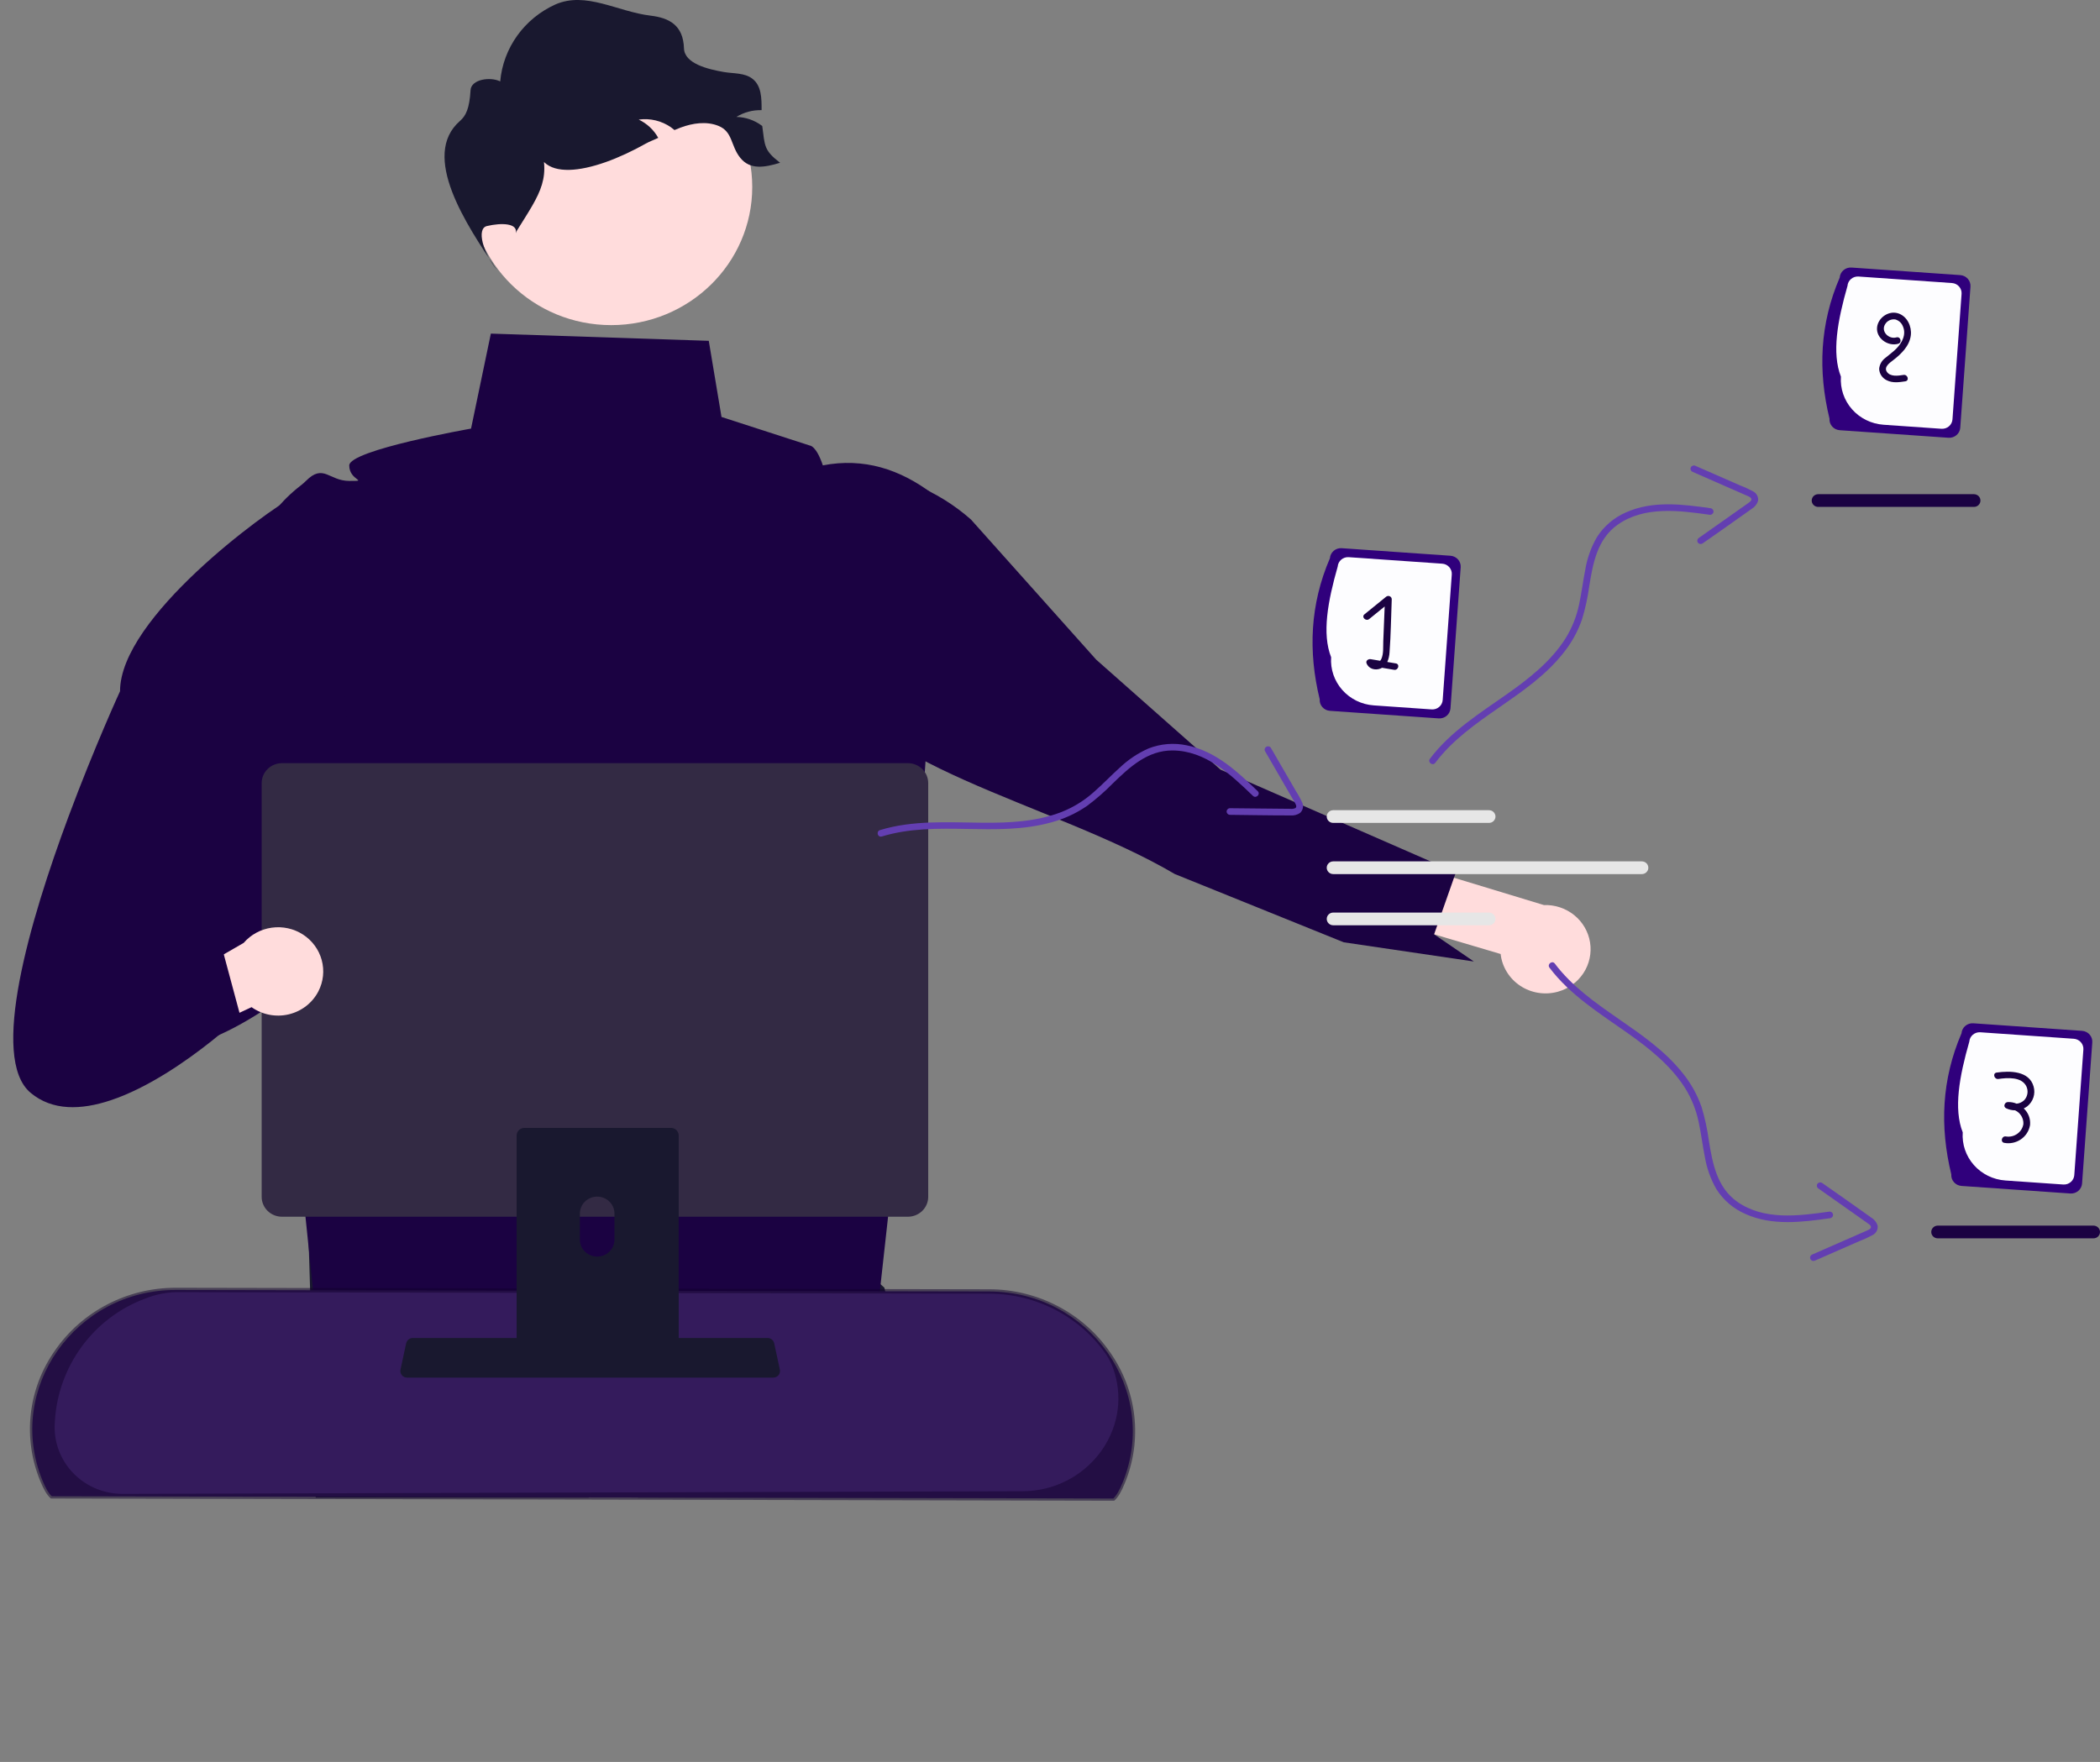  <svg
      width="143"
      height="120"
      viewBox="0 0 143 120"
      fill="none"
      id="dev-productivity"
    >
      <rect x="0" y="0" width="143" height="120" fill="#808080" stroke="none"/>
      <path
        d="M106.065 67.549C105.636 67.665 105.186 67.689 104.746 67.618C104.307 67.548 103.888 67.384 103.519 67.139C103.15 66.895 102.84 66.574 102.61 66.2C102.379 65.827 102.235 65.408 102.186 64.974L87.507 60.631L87.735 56.357L105.131 61.641C105.883 61.615 106.618 61.859 107.198 62.329C107.777 62.798 108.161 63.46 108.276 64.188C108.391 64.916 108.23 65.661 107.823 66.28C107.415 66.899 106.79 67.351 106.065 67.549Z"
        fill="#FFDCDC"
      ></path>
      <path
        d="M56.645 45.504C55.158 44.288 57.335 38.265 56.748 36.519C56.713 36.413 56.68 36.307 56.648 36.201C56.581 35.975 56.596 35.735 56.69 35.519L62.207 32.976C63.645 33.552 64.969 34.367 66.122 35.387L74.644 44.925L83.112 52.418L86.827 54.041L99.138 59.421L99.01 59.782L99.009 59.783L97.656 63.634L97.656 63.636L100.363 65.485L91.501 64.177L85.639 61.808L79.995 59.527C71.662 54.613 57.952 52.066 56.645 45.504Z"
        fill="#1B0242"
      ></path>
      <path
        d="M60.612 95.244L60.539 95.154C60.327 93.817 60.612 95.244 60.612 95.244Z"
        fill="#19182F"
      ></path>
      <path
        d="M64 102H43.442C41.845 99.225 40.736 97.241 40.736 97.241C40.736 97.241 40.467 99.185 40.083 102H21.498C21.324 94.35 21.08 86.495 21 84L56.673 84.555L60.222 87.7C60.234 87.752 60.246 87.81 60.261 87.876C60.405 88.514 62.336 95.373 64 102Z"
        fill="#19182F"
      ></path>
      <path
        d="M64.064 34.125L64.06 34.119C63.947 33.912 63.764 33.751 63.543 33.661C61.283 31.943 58.809 31.16 56.032 31.695C55.577 30.347 55.153 30.347 55.153 30.347L49.131 28.398L48.264 23.213L33.425 22.721L32.076 29.191C32.076 29.191 23.782 30.648 23.782 31.701C23.782 32.755 25.164 32.755 23.782 32.755C22.4 32.755 22.029 31.551 20.833 32.755C20.73 32.856 20.622 32.951 20.509 33.041C20.495 33.053 20.48 33.063 20.466 33.075C19.113 34.117 18.051 35.476 17.376 37.027C16.701 38.577 16.435 40.27 16.603 41.947L19.154 66.815L21.877 93.35L59.147 94.87L61.643 72.29L64.182 34.721C64.205 34.515 64.163 34.308 64.064 34.125Z"
        fill="#1B0242"
      ></path>
      <path
        d="M2.883 100.811C3.096 101.335 3.31 101.719 3.527 101.909L75.808 102.06C76.025 101.87 76.24 101.486 76.453 100.961C78.981 94.729 74.212 87.972 67.367 87.959L11.972 87.856C5.137 87.843 0.358 94.587 2.883 100.811Z"
        fill="#341B5C"
      ></path>
      <path
        d="M75.867 102.211L75.808 102.21L3.468 102.06L3.424 102.022C3.199 101.824 2.975 101.446 2.74 100.866C2.142 99.416 1.921 97.844 2.098 96.289C2.275 94.735 2.844 93.248 3.753 91.963C4.661 90.652 5.883 89.578 7.313 88.836C8.742 88.094 10.335 87.706 11.953 87.706H11.972L67.368 87.809C68.991 87.812 70.589 88.204 72.022 88.952C73.455 89.699 74.68 90.779 75.589 92.097C76.497 93.386 77.065 94.876 77.24 96.433C77.416 97.989 77.194 99.564 76.595 101.017C76.36 101.597 76.136 101.974 75.911 102.172L75.867 102.211ZM8.356 101.745L69.645 101.563C73.971 101.55 77.153 97.458 75.871 93.41C75.75 93.005 75.57 92.619 75.335 92.266C74.454 90.988 73.267 89.942 71.878 89.217C70.489 88.493 68.94 88.113 67.367 88.11L11.971 88.007H11.953C11.249 88.029 10.556 88.175 9.904 88.436C6.326 89.762 3.933 93.097 3.734 96.841C3.732 96.888 3.729 96.936 3.727 96.984C3.696 97.578 3.784 98.172 3.987 98.732C4.19 99.292 4.504 99.808 4.91 100.25C5.317 100.691 5.808 101.05 6.356 101.306C6.904 101.561 7.498 101.708 8.104 101.739C8.188 101.743 8.272 101.745 8.356 101.745Z"
        fill="#12022C"
        fill-opacity="0.49"
      ></path>
      <path
        d="M89.866 47.628C89.074 44.37 89.206 41.161 90.562 38.018C90.576 37.823 90.669 37.642 90.819 37.514C90.969 37.387 91.165 37.322 91.364 37.336L98.771 37.851C98.969 37.865 99.154 37.956 99.284 38.103C99.415 38.25 99.48 38.442 99.466 38.637L98.77 48.247C98.756 48.441 98.664 48.622 98.513 48.75C98.363 48.878 98.167 48.942 97.969 48.928L90.561 48.413C90.363 48.399 90.178 48.309 90.048 48.161C89.917 48.014 89.852 47.822 89.866 47.628Z"
        fill="#30007C"
      ></path>
      <path
        d="M90.644 44.764C90.01 43.159 90.416 40.951 91.091 38.586C91.105 38.404 91.192 38.235 91.332 38.115C91.473 37.995 91.656 37.935 91.843 37.948L98.208 38.391C98.394 38.404 98.567 38.489 98.689 38.627C98.811 38.764 98.873 38.944 98.86 39.126L98.24 47.678C98.227 47.86 98.141 48.03 98 48.149C97.859 48.269 97.675 48.329 97.49 48.316L93.546 48.042C92.718 47.984 91.947 47.606 91.403 46.991C90.859 46.377 90.586 45.576 90.644 44.764Z"
        fill="#FDFDFF"
      ></path>
      <path
        d="M95.052 45.184C94.857 45.151 94.663 45.118 94.468 45.085C94.558 44.878 94.609 44.657 94.621 44.432C94.713 43.23 94.722 42.015 94.771 40.81C94.77 40.766 94.756 40.723 94.73 40.687C94.705 40.651 94.669 40.622 94.627 40.605C94.586 40.589 94.54 40.584 94.496 40.592C94.452 40.6 94.411 40.62 94.378 40.651C93.89 41.047 93.401 41.443 92.913 41.84C92.684 42.025 93.012 42.343 93.239 42.159C93.589 41.874 93.94 41.59 94.29 41.305C94.258 42.095 94.226 42.885 94.194 43.675C94.178 44.053 94.225 44.514 94.067 44.87C94.045 44.918 94.017 44.963 93.983 45.004C93.768 44.967 93.552 44.931 93.337 44.895C93.182 44.869 92.986 44.995 93.054 45.173C93.202 45.558 93.639 45.679 94.013 45.531C94.046 45.516 94.078 45.5 94.109 45.481L94.929 45.619C95.219 45.668 95.344 45.233 95.052 45.184Z"
        fill="#1B0242"
      ></path>
      <path
        d="M132.874 79.985C132.083 76.728 132.215 73.519 133.57 70.375C133.584 70.181 133.677 70 133.827 69.872C133.978 69.744 134.173 69.68 134.372 69.694L141.779 70.209C141.978 70.223 142.162 70.313 142.293 70.461C142.423 70.608 142.489 70.8 142.475 70.994L141.779 80.604C141.765 80.799 141.672 80.98 141.522 81.108C141.371 81.236 141.175 81.3 140.977 81.286L133.57 80.771C133.371 80.757 133.187 80.666 133.056 80.519C132.926 80.372 132.86 80.18 132.874 79.985Z"
        fill="#30007C"
      ></path>
      <path
        d="M133.652 77.122C133.019 75.517 133.424 73.309 134.1 70.944C134.113 70.762 134.2 70.592 134.341 70.473C134.481 70.353 134.665 70.293 134.851 70.306L141.217 70.748C141.403 70.761 141.576 70.846 141.698 70.984C141.82 71.122 141.881 71.302 141.868 71.484L141.249 80.036C141.235 80.218 141.149 80.387 141.008 80.507C140.867 80.627 140.684 80.687 140.498 80.674L136.554 80.4C135.726 80.341 134.956 79.963 134.412 79.349C133.868 78.734 133.595 77.934 133.652 77.122Z"
        fill="#FDFDFF"
      ></path>
      <path
        d="M137.808 75.492C137.893 75.453 137.973 75.405 138.047 75.35C138.244 75.19 138.39 74.978 138.467 74.739C138.544 74.5 138.548 74.244 138.479 74.002C138.181 72.927 136.868 72.921 135.962 73.05C135.669 73.092 135.794 73.527 136.084 73.486C136.695 73.398 137.654 73.328 137.982 73.981C138.057 74.135 138.083 74.307 138.059 74.475C138.034 74.644 137.958 74.801 137.842 74.927C137.702 75.064 137.519 75.15 137.323 75.169C137.133 75.088 136.927 75.05 136.72 75.059C136.506 75.069 136.387 75.373 136.603 75.479C136.795 75.573 137.006 75.621 137.219 75.622C137.397 75.705 137.545 75.839 137.645 76.005C137.745 76.171 137.793 76.362 137.783 76.554C137.762 76.686 137.716 76.812 137.646 76.926C137.575 77.039 137.483 77.138 137.374 77.217C137.265 77.296 137.141 77.353 137.009 77.385C136.878 77.417 136.741 77.423 136.607 77.403L136.601 77.402C136.311 77.345 136.188 77.78 136.479 77.838C136.869 77.91 137.272 77.827 137.6 77.607C137.928 77.388 138.154 77.05 138.228 76.667C138.232 76.647 138.235 76.626 138.238 76.605C138.256 76.4 138.227 76.193 138.153 76C138.078 75.807 137.96 75.634 137.808 75.492Z"
        fill="#1B0242"
      ></path>
      <path
        d="M124.58 28.514C123.788 25.256 123.92 22.047 125.276 18.904C125.29 18.709 125.382 18.528 125.533 18.401C125.683 18.273 125.879 18.209 126.078 18.222L133.485 18.737C133.683 18.751 133.868 18.842 133.998 18.989C134.129 19.136 134.194 19.328 134.18 19.523L133.484 29.133C133.47 29.328 133.378 29.509 133.227 29.636C133.077 29.764 132.881 29.828 132.683 29.815L125.275 29.3C125.077 29.286 124.892 29.195 124.762 29.048C124.631 28.9 124.566 28.708 124.58 28.514Z"
        fill="#30007C"
      ></path>
      <path
        d="M125.358 25.651C124.724 24.045 125.129 21.837 125.805 19.473C125.819 19.29 125.905 19.121 126.046 19.001C126.187 18.881 126.37 18.822 126.556 18.834L132.922 19.277C133.108 19.29 133.281 19.375 133.403 19.513C133.525 19.651 133.587 19.83 133.574 20.013L132.954 28.564C132.941 28.746 132.854 28.916 132.714 29.036C132.573 29.155 132.389 29.215 132.203 29.203L128.26 28.928C127.432 28.87 126.661 28.492 126.117 27.878C125.573 27.263 125.3 26.462 125.358 25.651Z"
        fill="#FDFDFF"
      ></path>
      <path
        d="M129.273 21.347C128.62 21.126 127.894 21.631 127.82 22.287C127.736 23.03 128.552 23.616 129.258 23.415C129.543 23.333 129.422 22.898 129.136 22.979C128.618 23.127 128.066 22.579 128.364 22.09C128.431 21.972 128.534 21.877 128.658 21.817C128.783 21.757 128.922 21.736 129.059 21.756C129.175 21.788 129.282 21.846 129.371 21.925C129.46 22.004 129.529 22.103 129.573 22.213C129.827 22.774 129.525 23.343 129.125 23.751C128.897 23.983 128.629 24.164 128.383 24.376C128.263 24.465 128.164 24.577 128.091 24.705C128.019 24.834 127.974 24.976 127.961 25.122C127.968 25.286 128.02 25.446 128.112 25.583C128.205 25.721 128.334 25.831 128.485 25.902C128.878 26.1 129.325 26.037 129.743 25.971C130.035 25.925 129.911 25.49 129.62 25.535C129.255 25.593 128.708 25.68 128.476 25.307C128.278 24.987 128.686 24.706 128.909 24.536C129.469 24.109 130.034 23.556 130.119 22.829C130.187 22.234 129.878 21.553 129.273 21.347Z"
        fill="#1B0242"
      ></path>
      <path
        d="M16.865 65.337L20.514 66.948C18.799 68.311 16.186 70.146 13.627 70.995L9.561 68.278C8.046 62.556 8.974 56.659 10.794 51.673C11.803 48.903 13.14 46.258 14.779 43.793C14.611 42.115 14.877 40.423 15.552 38.873C16.227 37.322 17.29 35.963 18.642 34.921C18.657 34.909 18.671 34.898 18.685 34.886C20.032 36.031 21.132 37.428 21.921 38.995C22.71 40.562 23.172 42.267 23.28 44.011L23.362 45.33L23.525 47.927L23.938 54.561L19.038 62.026L16.865 65.337Z"
        fill="#1B0242"
      ></path>
      <path
        d="M27.364 93.659C27.407 93.711 27.461 93.754 27.523 93.782C27.585 93.811 27.652 93.826 27.721 93.826H52.656C52.724 93.826 52.792 93.811 52.853 93.782C52.915 93.753 52.969 93.712 53.012 93.66C53.055 93.608 53.086 93.547 53.102 93.482C53.118 93.417 53.119 93.35 53.105 93.284L52.718 91.483C52.702 91.409 52.667 91.341 52.617 91.284C52.567 91.227 52.504 91.183 52.432 91.156C52.38 91.136 52.325 91.126 52.269 91.126H28.106C28.051 91.126 27.995 91.136 27.944 91.156C27.872 91.183 27.808 91.227 27.758 91.284C27.708 91.341 27.674 91.409 27.658 91.483L27.271 93.284C27.257 93.35 27.258 93.417 27.274 93.482C27.291 93.547 27.321 93.607 27.364 93.659Z"
        fill="#19182F"
      ></path>
      <path
        d="M17.818 53.331V81.513C17.818 81.873 17.964 82.217 18.223 82.471C18.482 82.725 18.834 82.868 19.2 82.868H61.824C62.191 82.868 62.542 82.725 62.802 82.471C63.061 82.217 63.207 81.873 63.207 81.513V53.331C63.206 52.972 63.06 52.628 62.801 52.374C62.542 52.121 62.191 51.978 61.824 51.977H19.2C18.834 51.978 18.483 52.121 18.224 52.374C17.965 52.628 17.819 52.972 17.818 53.331Z"
        fill="#332A44"
      ></path>
      <path
        d="M35.18 77.339V92.774H46.216V77.339C46.216 77.228 46.18 77.12 46.113 77.03C46.046 76.941 45.951 76.875 45.843 76.842C45.792 76.826 45.738 76.817 45.684 76.818H35.713C35.572 76.818 35.436 76.872 35.336 76.97C35.236 77.067 35.18 77.2 35.18 77.338V77.339ZM39.487 82.642C39.49 82.338 39.615 82.047 39.836 81.833C40.056 81.619 40.354 81.499 40.665 81.499C40.975 81.499 41.273 81.619 41.494 81.833C41.715 82.047 41.84 82.338 41.843 82.642V84.433C41.841 84.738 41.717 85.031 41.496 85.246C41.275 85.461 40.976 85.582 40.665 85.582C40.353 85.582 40.055 85.461 39.834 85.246C39.613 85.031 39.488 84.738 39.487 84.433V82.642Z"
        fill="#19182F"
      ></path>
      <path
        d="M41.62 22.143C46.925 22.143 51.224 17.93 51.224 12.732C51.224 7.535 46.925 3.322 41.62 3.322C36.316 3.322 32.016 7.535 32.016 12.732C32.016 17.93 36.316 22.143 41.62 22.143Z"
        fill="#FFDCDC"
      ></path>
      <path
        d="M53.12 11.086C52.084 11.401 51.086 11.587 50.413 10.755C49.739 9.922 49.915 8.971 48.914 8.57C48.105 8.245 47.171 8.384 46.355 8.686C46.21 8.739 46.068 8.798 45.929 8.858C45.851 8.792 45.773 8.729 45.689 8.669C45.052 8.226 44.266 8.038 43.493 8.145C44.058 8.413 44.523 8.848 44.823 9.389C44.545 9.525 44.247 9.626 43.98 9.777C40.312 11.843 36.233 12.675 36.566 9.226C37.676 12.091 36.813 13.112 35.186 15.728L35.121 15.88C35.284 15.194 34.142 15.162 33.155 15.396C32.427 15.57 32.898 17.234 33.832 18.38C31.744 15.3 28.617 10.598 31.321 8.238C31.72 7.89 31.97 7.399 32.042 6.143C32.085 5.398 33.379 5.211 34.062 5.543C34.161 4.422 34.561 3.348 35.22 2.428C35.88 1.508 36.776 0.775 37.818 0.304C39.909 -0.608 42.036 0.795 44.308 1.067C45.569 1.218 46.525 1.715 46.575 3.291C46.609 4.341 48.223 4.717 49.279 4.903C49.949 5.019 50.704 4.949 51.238 5.364C51.857 5.844 51.864 6.69 51.861 7.502C51.255 7.485 50.658 7.646 50.145 7.963C50.772 7.978 51.379 8.187 51.878 8.56C51.887 8.566 51.896 8.572 51.905 8.58C52.087 9.946 52.013 10.234 53.12 11.086Z"
        fill="#19182F"
      ></path>
      <path
        d="M60.046 56.971C63.799 55.828 67.817 57.064 71.59 56.009C72.458 55.777 73.278 55.399 74.015 54.893C74.644 54.426 75.234 53.911 75.78 53.354C76.915 52.254 78.148 51.099 79.853 51.112C82.099 51.128 83.824 52.763 85.32 54.206C85.532 54.41 85.858 54.091 85.646 53.887C84.271 52.561 82.785 51.162 80.827 50.766C79.949 50.575 79.032 50.65 78.198 50.98C77.474 51.302 76.813 51.745 76.244 52.289C75.641 52.83 75.085 53.42 74.474 53.953C73.836 54.522 73.101 54.977 72.303 55.296C70.573 55.971 68.675 56.053 66.836 56.033C64.526 56.008 62.161 55.854 59.924 56.535C59.642 56.621 59.762 57.057 60.046 56.971Z"
        fill="#633EB1"
      ></path>
      <path
        d="M86.144 51.163L87.297 53.156L87.855 54.12C87.955 54.291 88.056 54.462 88.153 54.634C88.212 54.74 88.342 54.932 88.218 55.032C88.109 55.084 87.987 55.103 87.868 55.086C87.664 55.086 87.461 55.082 87.257 55.08L86.113 55.069L83.749 55.045C83.689 55.047 83.633 55.072 83.591 55.114C83.55 55.156 83.526 55.212 83.526 55.271C83.526 55.329 83.55 55.386 83.591 55.428C83.633 55.47 83.689 55.495 83.749 55.497C85.121 55.51 86.495 55.539 87.868 55.537C88.107 55.56 88.347 55.496 88.541 55.357C88.636 55.264 88.7 55.144 88.721 55.014C88.743 54.884 88.723 54.751 88.663 54.633C88.528 54.344 88.372 54.064 88.198 53.796L87.695 52.928L86.541 50.935C86.51 50.886 86.459 50.85 86.401 50.837C86.343 50.823 86.282 50.831 86.23 50.861C86.178 50.891 86.141 50.939 86.124 50.995C86.108 51.051 86.115 51.112 86.144 51.163Z"
        fill="#633EB1"
      ></path>
      <path
        d="M101.391 56.046H90.788C90.73 56.046 90.672 56.035 90.618 56.014C90.565 55.992 90.516 55.96 90.475 55.92C90.434 55.88 90.401 55.833 90.378 55.78C90.356 55.728 90.344 55.671 90.344 55.614C90.344 55.557 90.355 55.501 90.377 55.449C90.4 55.396 90.432 55.348 90.473 55.308C90.514 55.267 90.562 55.235 90.616 55.214C90.67 55.192 90.727 55.18 90.785 55.18C90.786 55.18 90.787 55.18 90.788 55.18H101.391C101.449 55.18 101.507 55.191 101.56 55.212C101.614 55.234 101.663 55.266 101.704 55.306C101.745 55.346 101.778 55.394 101.8 55.446C101.823 55.499 101.834 55.555 101.835 55.612C101.835 55.669 101.824 55.725 101.802 55.778C101.779 55.83 101.747 55.878 101.706 55.918C101.665 55.959 101.616 55.991 101.563 56.013C101.509 56.035 101.452 56.046 101.394 56.046C101.393 56.046 101.392 56.046 101.391 56.046Z"
        fill="#E6E6E6"
      ></path>
      <path
        d="M101.391 63.018H90.788C90.73 63.019 90.672 63.008 90.619 62.986C90.565 62.964 90.516 62.933 90.475 62.892C90.434 62.852 90.401 62.805 90.379 62.752C90.356 62.7 90.345 62.644 90.345 62.587C90.345 62.53 90.356 62.474 90.378 62.421C90.4 62.368 90.432 62.321 90.473 62.28C90.514 62.24 90.563 62.208 90.616 62.186C90.67 62.164 90.727 62.153 90.785 62.153C90.786 62.153 90.787 62.153 90.788 62.153H101.391C101.449 62.152 101.507 62.163 101.56 62.185C101.614 62.207 101.663 62.238 101.704 62.279C101.745 62.319 101.778 62.366 101.8 62.419C101.822 62.471 101.834 62.527 101.834 62.584C101.834 62.641 101.823 62.697 101.801 62.75C101.779 62.803 101.747 62.85 101.706 62.891C101.665 62.931 101.616 62.963 101.563 62.985C101.509 63.007 101.452 63.018 101.394 63.018C101.393 63.018 101.392 63.018 101.391 63.018Z"
        fill="#E6E6E6"
      ></path>
      <path
        d="M111.8 59.532H90.788C90.73 59.532 90.672 59.521 90.619 59.5C90.565 59.478 90.516 59.446 90.475 59.406C90.434 59.366 90.401 59.319 90.378 59.266C90.356 59.214 90.344 59.157 90.344 59.1C90.344 59.044 90.355 58.987 90.377 58.935C90.4 58.882 90.432 58.834 90.473 58.794C90.514 58.754 90.562 58.721 90.616 58.7C90.67 58.678 90.727 58.666 90.785 58.666C90.786 58.666 90.787 58.666 90.788 58.666H111.8C111.858 58.666 111.915 58.677 111.969 58.699C112.023 58.72 112.072 58.752 112.113 58.792C112.154 58.832 112.187 58.88 112.209 58.932C112.232 58.985 112.243 59.041 112.243 59.098C112.244 59.155 112.232 59.211 112.21 59.264C112.188 59.316 112.156 59.364 112.115 59.404C112.074 59.445 112.025 59.477 111.972 59.499C111.918 59.521 111.861 59.532 111.802 59.532C111.802 59.532 111.801 59.532 111.8 59.532Z"
        fill="#E6E6E6"
      ></path>
      <path
        d="M97.732 51.958C100.065 48.859 104.049 47.523 106.451 44.483C107.01 43.792 107.443 43.011 107.731 42.176C107.955 41.435 108.119 40.678 108.222 39.912C108.472 38.367 108.767 36.721 110.148 35.741C111.968 34.451 114.345 34.767 116.424 35.061C116.483 35.068 116.543 35.052 116.59 35.017C116.638 34.981 116.67 34.929 116.679 34.871C116.688 34.813 116.673 34.754 116.639 34.706C116.604 34.659 116.552 34.626 116.493 34.615C114.583 34.345 112.54 34.08 110.723 34.897C109.9 35.253 109.207 35.846 108.735 36.596C108.346 37.275 108.081 38.016 107.952 38.784C107.794 39.571 107.702 40.369 107.532 41.153C107.362 41.981 107.045 42.774 106.595 43.495C105.609 45.043 104.129 46.21 102.635 47.262C100.759 48.582 98.761 49.83 97.37 51.678C97.195 51.911 97.555 52.192 97.732 51.958Z"
        fill="#633EB1"
      ></path>
      <path
        d="M115.247 32.132L117.381 33.068L118.414 33.521C118.597 33.601 118.782 33.679 118.965 33.762C119.077 33.813 119.297 33.892 119.258 34.045C119.231 34.149 119.089 34.233 119.008 34.292C118.844 34.41 118.677 34.525 118.512 34.641L117.584 35.296L115.665 36.649C115.618 36.686 115.587 36.738 115.579 36.796C115.571 36.854 115.586 36.913 115.622 36.96C115.657 37.008 115.71 37.039 115.769 37.049C115.828 37.059 115.888 37.046 115.938 37.013C117.052 36.227 118.175 35.453 119.281 34.656C119.487 34.535 119.641 34.344 119.714 34.119C119.735 33.989 119.713 33.856 119.652 33.739C119.591 33.621 119.494 33.526 119.375 33.465C119.091 33.311 118.797 33.175 118.493 33.061L117.564 32.653L115.43 31.718C115.374 31.696 115.312 31.697 115.257 31.719C115.202 31.742 115.158 31.784 115.134 31.838C115.11 31.892 115.109 31.953 115.13 32.008C115.151 32.062 115.193 32.107 115.247 32.132Z"
        fill="#633EB1"
      ></path>
      <path
        d="M134.415 34.524H123.812C123.754 34.525 123.697 34.514 123.643 34.492C123.589 34.47 123.54 34.439 123.499 34.398C123.458 34.358 123.425 34.311 123.403 34.258C123.38 34.206 123.369 34.15 123.369 34.093C123.368 34.036 123.38 33.979 123.402 33.927C123.424 33.874 123.456 33.826 123.497 33.786C123.538 33.746 123.587 33.714 123.64 33.692C123.694 33.67 123.752 33.659 123.81 33.658C123.811 33.658 123.811 33.658 123.812 33.658H134.415C134.474 33.658 134.531 33.669 134.585 33.691C134.638 33.712 134.687 33.744 134.729 33.784C134.77 33.824 134.802 33.872 134.825 33.924C134.847 33.977 134.859 34.033 134.859 34.09C134.859 34.147 134.848 34.203 134.826 34.256C134.804 34.309 134.771 34.356 134.73 34.397C134.689 34.437 134.641 34.469 134.587 34.491C134.534 34.513 134.476 34.524 134.418 34.524C134.417 34.524 134.416 34.524 134.415 34.524Z"
        fill="#1B0242"
      ></path>
      <path
        d="M105.873 65.625C108.206 68.724 112.19 70.06 114.592 73.1C115.151 73.791 115.584 74.571 115.872 75.406C116.096 76.147 116.26 76.905 116.363 77.671C116.613 79.216 116.908 80.862 118.289 81.842C120.109 83.131 122.486 82.815 124.565 82.521C124.624 82.514 124.684 82.53 124.732 82.566C124.779 82.601 124.811 82.654 124.82 82.712C124.829 82.769 124.815 82.829 124.78 82.876C124.745 82.924 124.693 82.957 124.634 82.968C122.724 83.238 120.681 83.502 118.865 82.685C118.042 82.329 117.348 81.737 116.876 80.987C116.487 80.307 116.223 79.567 116.093 78.799C115.935 78.012 115.843 77.214 115.673 76.43C115.503 75.601 115.186 74.809 114.736 74.088C113.75 72.54 112.27 71.373 110.776 70.321C108.9 69.001 106.902 67.752 105.511 65.905C105.336 65.672 105.696 65.39 105.873 65.625Z"
        fill="#633EB1"
      ></path>
      <path
        d="M123.388 85.451L125.522 84.515L126.555 84.062C126.738 83.981 126.923 83.903 127.106 83.82C127.218 83.769 127.438 83.69 127.399 83.537C127.372 83.433 127.23 83.349 127.149 83.291C126.985 83.172 126.819 83.058 126.653 82.941L125.725 82.287L123.806 80.933C123.759 80.897 123.728 80.844 123.72 80.786C123.712 80.728 123.727 80.669 123.763 80.622C123.798 80.575 123.851 80.543 123.91 80.533C123.969 80.523 124.029 80.536 124.079 80.569C125.193 81.355 126.316 82.129 127.422 82.927C127.628 83.048 127.782 83.239 127.855 83.463C127.876 83.593 127.854 83.727 127.793 83.844C127.732 83.961 127.635 84.057 127.516 84.117C127.232 84.272 126.938 84.407 126.634 84.522L125.705 84.929L123.571 85.865C123.515 85.886 123.453 85.886 123.398 85.863C123.343 85.841 123.299 85.798 123.275 85.744C123.252 85.691 123.25 85.63 123.271 85.575C123.292 85.52 123.334 85.475 123.388 85.451Z"
        fill="#633EB1"
      ></path>
      <path
        d="M142.556 84.34H131.953C131.836 84.341 131.724 84.295 131.64 84.215C131.557 84.134 131.51 84.024 131.51 83.909C131.509 83.794 131.555 83.684 131.638 83.603C131.72 83.521 131.832 83.475 131.949 83.474C131.95 83.474 131.952 83.474 131.953 83.474H142.556C142.673 83.474 142.786 83.519 142.869 83.6C142.952 83.681 142.999 83.791 143 83.905C143 84.02 142.954 84.13 142.872 84.212C142.789 84.293 142.677 84.34 142.56 84.34C142.559 84.34 142.558 84.34 142.556 84.34Z"
        fill="#1B0242"
      ></path>
      <path
        d="M21.683 67.513C21.483 67.903 21.198 68.246 20.849 68.517C20.5 68.788 20.095 68.982 19.662 69.085C19.229 69.188 18.778 69.197 18.341 69.112C17.904 69.028 17.491 68.851 17.13 68.595L6.087 73.744L5.347 70.711L16.593 64.218C17.079 63.655 17.758 63.286 18.503 63.182C19.247 63.077 20.005 63.244 20.632 63.65C21.26 64.056 21.713 64.674 21.907 65.386C22.101 66.098 22.021 66.855 21.683 67.513Z"
        fill="#FFDCDC"
      ></path>
      <path
        d="M17.428 51.873L9.657 67.43L12.941 65.972L15.227 64.956L16.373 69.221C16.373 69.221 15.614 69.944 14.418 70.893C12.702 72.257 10.089 74.091 7.53 74.94C5.527 75.606 3.559 75.667 2.082 74.427C-0.723 72.073 2.019 62.726 4.668 55.608C6.443 50.842 8.174 47.078 8.174 47.078C8.174 42.051 18.13 34.823 19.978 33.834C21.033 33.272 21.325 34.091 21.325 34.091L15.534 42.397L17.265 49.275L17.755 51.218L17.428 51.873Z"
        fill="#1B0242"
      ></path>
    </svg>
